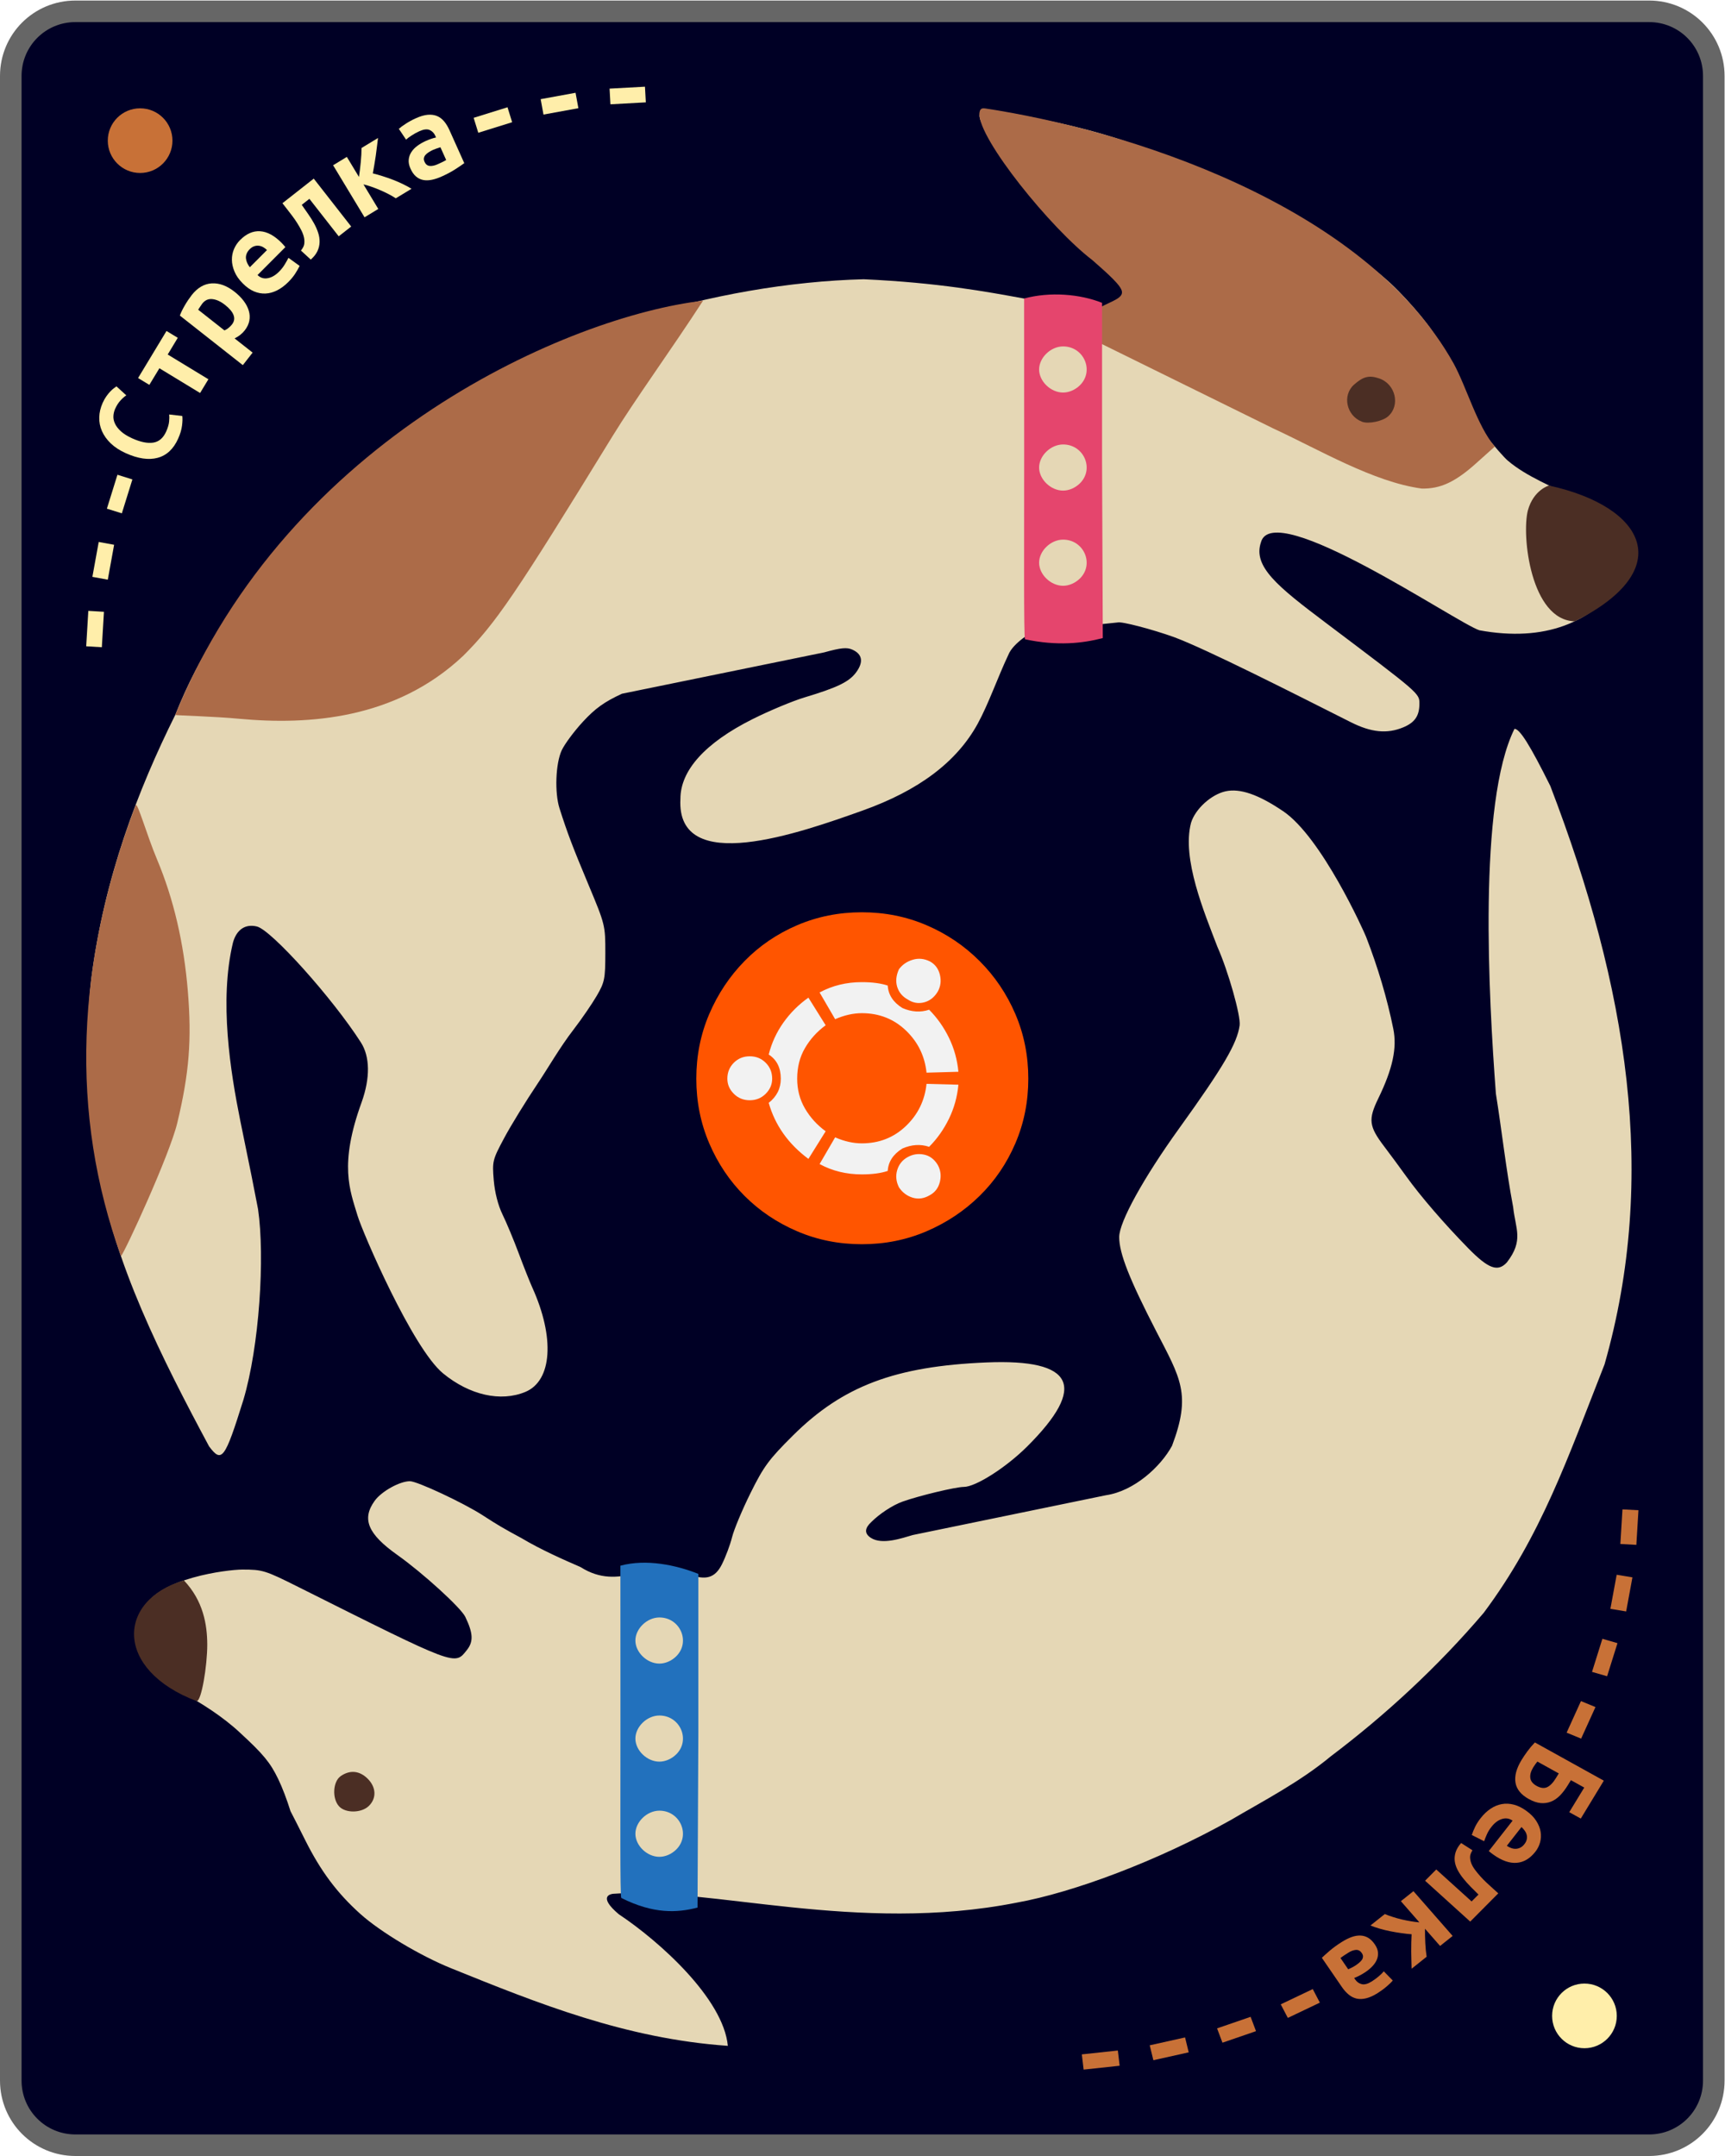 <?xml version="1.0" encoding="UTF-8" standalone="no"?>
<svg xmlns="http://www.w3.org/2000/svg" viewBox="0 0 800 1000" height="1000" width="800" version="1.1" id="Cosmos">
<g transform="matrix(1.333,0,0,-1.333,0,1000)">
<g transform="matrix(1,0,0,-1,0,750)">
<path style="fill:#000025; fill-opacity:1; fill-rule:nonzero; stroke:#666666; stroke-width:7.5; stroke-linecap:round; stroke-linejoin:round; stroke-miterlimit:4; stroke-dasharray:none; stroke-opacity:1" d="m 26.25,3.75 h 547.5 c 12.465,0 22.5,10.035 22.5,22.5 v 697.5 c 0,12.465 -10.035,22.5 -22.5,22.5 H 26.25 c -12.465,0 -22.5,-10.035 -22.5,-22.5 V 26.25 c 0,-12.465 10.035,-22.5 22.5,-22.5 z" />
</g>
<path style="fill:#e5d7b5; fill-opacity:1; fill-rule:nonzero; stroke:none" d="m 157.043,65.285 c -10.754,4.328 -24.664,12.645 -31.676,18.942 -8.078,7.253 -13.777,14.878 -19.152,25.617 -2.32,4.636 -4.637,9.203 -5.149,10.148 -1.257,4.008 -2.765,8.055 -4.3,11.235 -2.77,5.707 -5.157,8.589 -13.297,16.089 -5.891,5.516 -13.504,10.336 -19.914,13.813 -5.399,2.754 -12.743,9.527 -14.727,13.586 -2.883,5.89 -2.5,10.617 1.285,15.918 5.168,10.461 28.875,13.39 34.184,13.418 7.055,0 7.945,-0.278 19.402,-6.012 55.512,-27.797 54.434,-27.391 58.711,-22.019 2.36,2.96 2.227,5.839 -0.531,11.582 -1.527,3.175 -14.801,15.273 -23.594,21.503 -10.308,7.301 -12.504,12.524 -7.933,18.864 2.378,3.297 8.714,6.824 12.265,6.824 2.547,0 18.637,-7.535 25.313,-11.852 5.32,-3.445 7.019,-4.441 13.558,-7.984 6.746,-4.023 14.465,-7.414 20.453,-10.023 14.012,-8.829 23.036,3.101 37.45,-2.372 6.363,-2.585 9.472,-1.203 11.73,3.223 1.309,2.59 2.918,6.883 3.578,9.539 0.656,2.653 3.551,9.571 6.426,15.371 4.598,9.27 6.379,11.684 14.77,20.02 17.312,17.199 35.527,24.078 67.289,25.406 30.582,1.277 35.214,-8.285 14.171,-29.258 -7.332,-7.308 -17.921,-14.058 -22.043,-14.054 -2.785,0.003 -15.382,-3.012 -21.253,-5.094 -3.641,-1.289 -8.243,-4.43 -10.895,-7.098 -2.215,-2.047 -2.641,-3.929 -0.164,-5.543 3.965,-2.539 10.84,-0.078 14.574,0.996 l 67.219,13.848 c 9.848,1.449 19.082,10 22.973,17.203 6.777,17.918 2.945,23.484 -5.461,39.781 -9.399,18.227 -12.922,27.18 -12.922,32.844 0,5.25 8.457,20.586 20.84,37.789 15.367,21.352 20.207,29.594 21.062,35.875 0.445,3.281 -3.984,18.926 -7.73,27.317 -4.575,11.968 -12.453,30.671 -9.18,43.152 1.457,4.801 6.992,9.855 12.016,10.969 5.027,1.117 11.464,-1.114 20.066,-6.946 13.406,-9.093 28.086,-41.797 28.828,-43.707 4.121,-10.617 7.356,-21.547 9.461,-31.98 1.352,-6.684 -0.207,-13.922 -5.211,-24.215 -3.57,-7.344 -3.281,-9.715 2.035,-16.715 2.059,-2.711 5.508,-7.387 7.66,-10.387 4.989,-6.949 13.227,-16.503 21.59,-25.039 7.012,-7.156 10.297,-8.363 13.442,-4.929 5.953,7.707 2.992,11.609 2.187,19.215 -2.535,13.5 -3.871,26.085 -6.011,39.511 -2.52,33.496 -6.262,101.289 6.472,126.934 1.84,0 5.399,-5.676 12.473,-19.899 26.863,-70.113 37.539,-135.82 18.859,-201.242 -12.801,-32.535 -22.008,-59.633 -42.051,-86.465 -16.062,-18.855 -34.238,-35.605 -53.156,-49.886 -10.758,-8.946 -23.476,-15.524 -34.988,-22.282 -25.184,-14.101 -54.535,-25.105 -74.317,-28.66 -55.519,-10.965 -106.871,5.645 -140.363,3.082 -0.75,-0.054 -5.57,-0.769 1.895,-7.101 14.169,-9.41 36.412,-29.398 37.961,-45.809 -35.565,2.478 -66.121,14.8 -96.18,26.957 z M 72.73,246.938 c -16.019,29.902 -33.66,64.468 -38.429,96.945 -3.438,20.48 -4.938,44.945 -2.582,65.441 4.504,35.508 16.383,66.238 29.25,92.094 16.929,42.844 49.625,73.137 82.019,99.176 45.188,33.398 106.242,51.09 157.512,52.429 52.109,-2.394 66.848,-12.543 90.418,-9.105 4.945,-2.469 -0.531,5.211 -0.531,7.672 -18.153,14.828 -36.43,32.035 -47.285,53.23 -7.532,10.895 5.199,6.313 12.367,5.082 22.879,-3.937 42.726,-9.84 62.273,-19.988 11.207,-4.656 26.317,-10.156 35.875,-17.187 10.602,-6.184 21.266,-12.985 30.11,-21.067 7.089,-6.586 16.132,-17.656 16.132,-19.75 2.594,-6.613 5.778,-12.262 8.645,-19.297 1.492,-6.605 14.02,-21.003 16.031,-22.66 6.684,-5.746 16.051,-9.144 23.531,-13.312 6.461,-3.582 15.024,-10.68 16.668,-13.813 1.817,-3.453 1.809,-11.051 -0.015,-14.476 -10.774,-14.833 -27.231,-21.649 -50.02,-17.473 -7.95,2.604 -71.733,46.233 -75.992,30.637 -2.88,-8.473 5.836,-15.442 22.547,-28.036 32.82,-24.734 32.578,-24.527 32.578,-28.148 0,-4.242 -1.602,-6.566 -5.684,-8.25 -5.574,-2.301 -11.105,-1.75 -18.16,1.805 -19.847,10 -50.136,25.39 -61.523,29.613 -7.578,2.73 -18.363,5.539 -19.606,5.102 l -29.234,-3.036 c 0,0 -7.117,-3.918 -8.809,-8.238 -3.687,-7.785 -6.886,-17.058 -10.648,-23.941 -7.309,-13.328 -20.48,-23.254 -40.172,-30.274 -21.59,-7.695 -64.78,-23.04 -63.269,4.11 0,9.933 8.648,19.5 25.074,27.734 5.816,2.918 13.969,6.32 18.109,7.566 11.488,3.446 15.594,5.45 18.012,8.805 2.578,3.574 2.101,6.254 -1.383,7.82 -1.894,0.852 -4.004,0.649 -9.773,-0.953 l -70.395,-14.398 c -6.125,-2.836 -9.258,-5.082 -13.519,-9.688 -3.051,-3.297 -6.383,-7.777 -7.407,-9.957 -2.144,-4.566 -2.531,-14.761 -0.773,-20.261 2.762,-8.649 4.539,-13.332 10.058,-26.52 5.813,-13.894 5.883,-14.172 5.872,-23.801 -0.008,-8.968 -0.243,-10.152 -2.969,-14.843 -1.629,-2.805 -5.242,-8.075 -8.028,-11.704 -4.804,-6.218 -8.96,-13.511 -12.511,-18.808 -4.102,-6.102 -9.352,-14.641 -11.668,-18.981 -4.071,-7.609 -4.196,-8.117 -3.641,-14.718 0.356,-4.254 1.508,-8.754 3.047,-11.903 1.363,-2.781 3.895,-8.855 5.625,-13.488 1.734,-4.637 3.859,-9.992 4.723,-11.902 7.914,-17.453 6.922,-32.485 -2.407,-36.36 -8.578,-3.562 -19.406,-1.121 -28.628,6.457 -10.602,8.715 -27.973,48.942 -29.754,54.899 -2.606,8.742 -6.532,17.609 1.449,39.5 2.992,8.422 2.894,15.797 -0.274,20.746 -9.851,15.383 -31.105,39.086 -36.171,40.34 -4.04,1 -7.106,-1.067 -8.348,-5.629 -4.836,-20.242 -0.891,-44.828 2.551,-61.942 3.851,-18.75 4.558,-22.273 6.175,-30.738 2.454,-16.726 0.457,-47.82 -5.101,-66.441 C 78.223,242.426 77.16,240.992 72.73,246.938 Z" />
<path style="fill:#ac6b48; fill-opacity:1; fill-rule:nonzero; stroke:none" d="m 47.199,470.023 c 0.629,1.184 3.821,-10.273 7.453,-18.921 5.739,-13.672 9.309,-28.938 10.696,-45.743 1.406,-16.992 0.48,-28.574 -3.668,-45.894 C 59.012,348.32 43.504,314.668 42.086,313.098 24.242,362.641 26.332,415.184 47.199,470.023 Z m 36.09,30.059 c -8.562,0.824 -22.105,1.164 -22.32,1.336 39.66,97.07 137.789,138.824 183.629,144.141 -11.379,-17.551 -23.442,-34.032 -31.536,-47.207 -33.624,-54.821 -40.64,-65.145 -51.906,-76.356 -23.433,-22.109 -53.765,-24.141 -77.867,-21.914 z m 359.547,101.098 -66.531,32.769 c 0.019,11.215 16.558,10.363 13.73,15.656 -1.086,2.379 -6.758,7.204 -10.07,10.141 -14.285,10.887 -39.52,42.016 -39.238,50.926 0.191,1.668 0.734,1.98 2.144,1.769 48.149,-7.316 131.652,-32.902 162.852,-88.699 4.582,-8.39 8.228,-21.777 14.344,-28.938 L 514.203,589.559 c -8.062,-7.383 -13.262,-9.469 -19.551,-9.371 -16.773,2.261 -35.683,13.527 -51.816,20.992 z" />
<path style="fill:#4b2e24; fill-opacity:1; fill-rule:nonzero; stroke:none" d="m 117.969,121.66 c -2.489,2.715 -2.168,8.633 0.57,10.528 3.211,2.218 6.531,1.902 9.363,-0.891 2.985,-2.949 3.168,-6.789 0.453,-9.469 -2.562,-2.531 -8.14,-2.621 -10.386,-0.168 z M 63.98,200.293 c 6.75,-7.137 8.09,-15.367 8.129,-22.281 0.008,-7.578 -2.043,-19.739 -3.671,-19.739 -28.708,10.875 -27.879,35.079 -4.458,42.02 z m 467.586,372.289 c 1.969,7.18 7.34,8.664 7.34,8.664 33.582,-7.348 44.875,-29.262 9,-47.254 -15.394,0.363 -18.578,29.977 -16.34,38.59 z m -57.722,30.867 c -5.418,2.098 -6.934,9.188 -2.762,12.895 3.215,2.855 5.281,3.363 8.789,2.156 5.649,-1.945 7.391,-9.328 3.106,-13.156 -1.961,-1.75 -6.872,-2.77 -9.133,-1.895 z" />
<path style="fill:#2271bd; fill-opacity:1; fill-rule:nonzero; stroke:none" d="m 216.156,89.789 c -0.468,0.715 -0.285,28.938 -0.293,59.691 l -0.015,55.918 c 8.996,2.434 19.429,0.227 27.117,-2.855 v -55.172 l -0.289,-60.93 c -7.082,-1.847 -15.289,-2.281 -26.52,3.348 z m 19.035,16.773 c 5.172,4.977 1.508,13.594 -5.785,13.594 -4.289,0 -8.344,-3.906 -8.344,-8.031 0,-4.125 4.055,-8.027 8.344,-8.027 2.032,0 4.172,0.91 5.785,2.464 z m 0,33.114 c 5.172,4.98 1.508,13.594 -5.785,13.594 -4.289,0 -8.344,-3.903 -8.344,-8.028 0,-4.125 4.055,-8.027 8.344,-8.027 2.032,0 4.172,0.91 5.785,2.461 z m 0,34.121 c 5.172,4.976 1.508,13.59 -5.785,13.59 -4.289,0 -8.344,-3.903 -8.344,-8.028 0,-4.125 4.055,-8.027 8.344,-8.027 2.032,0 4.172,0.91 5.785,2.465 z" />
<path style="fill:#e5456d; fill-opacity:1; fill-rule:nonzero; stroke:none" d="m 356.613,527.746 c -0.472,0.715 -0.285,33.246 -0.293,64 l -0.015,54.574 c 8.992,2.43 19.429,1.571 27.117,-1.511 v -55.172 l 0.254,-61.469 c -7.078,-1.848 -15.832,-2.816 -27.063,-0.422 z m 19.032,21.082 c 5.175,4.977 1.507,13.594 -5.782,13.594 -4.289,0 -8.343,-3.902 -8.343,-8.031 0,-4.125 4.054,-8.028 8.343,-8.028 2.032,0 4.168,0.91 5.782,2.465 z m 0,33.113 c 5.175,4.981 1.507,13.594 -5.782,13.594 -4.289,0 -8.343,-3.902 -8.343,-8.027 0,-4.125 4.054,-8.028 8.343,-8.028 2.032,0 4.168,0.911 5.782,2.461 z m 0,34.121 c 5.175,4.977 1.507,13.59 -5.782,13.59 -4.289,0 -8.343,-3.902 -8.343,-8.027 0,-4.125 4.054,-8.027 8.343,-8.027 2.032,0 4.168,0.91 5.782,2.464 z" />
<path style="fill:#f2f2f2; fill-opacity:1; fill-rule:nonzero; stroke:none" d="m 356.25,375 c 0,-31.066 -25.184,-56.25 -56.25,-56.25 -31.066,0 -56.25,25.184 -56.25,56.25 0,31.066 25.184,56.25 56.25,56.25 31.066,0 56.25,-25.184 56.25,-56.25 z" />
<path style="fill:#ff5500; fill-opacity:1; fill-rule:nonzero; stroke:none" d="m 357.758,374.852 c 0,-8 -1.5,-15.5 -4.5,-22.5 -3,-7 -7.153,-13.102 -12.453,-18.297 -5.305,-5.2 -11.453,-9.297 -18.453,-12.297 -7,-3 -14.5,-4.5 -22.5,-4.5 -8,0 -15.5,1.5 -22.5,4.5 -7,3 -13.102,7.097 -18.297,12.297 -5.2,5.195 -9.297,11.297 -12.297,18.297 -3,7 -4.5,14.5 -4.5,22.5 0,8 1.5,15.5 4.5,22.5 3,7 7.097,13.148 12.297,18.453 5.195,5.3 11.297,9.453 18.297,12.453 7,3 14.5,4.5 22.5,4.5 8,0 15.5,-1.5 22.5,-4.5 7,-3 13.148,-7.153 18.453,-12.453 5.3,-5.305 9.453,-11.453 12.453,-18.453 3,-7 4.5,-14.5 4.5,-22.5 z m -96.906,7.796 c -2.2,0 -4.047,-0.75 -5.547,-2.25 -1.5,-1.5 -2.25,-3.351 -2.25,-5.546 0,-2 0.75,-3.75 2.25,-5.25 1.5,-1.5 3.347,-2.25 5.547,-2.25 2.195,0 4.046,0.75 5.546,2.25 1.5,1.5 2.25,3.25 2.25,5.25 0,2.195 -0.75,4.046 -2.25,5.546 -1.5,1.5 -3.351,2.25 -5.546,2.25 z m 54.906,-35.093 c -1.805,-1 -3.008,-2.5 -3.61,-4.5 -0.593,-2 -0.39,-4 0.61,-6 1.195,-1.805 2.797,-3.008 4.797,-3.61 2,-0.593 4,-0.293 6,0.907 1.8,1 2.953,2.546 3.453,4.64 0.5,2.102 0.25,4.055 -0.75,5.86 -1.211,2 -2.813,3.195 -4.813,3.593 -2,0.407 -3.898,0.11 -5.687,-0.89 z m -38.406,27.297 c 0,4 0.898,7.546 2.703,10.64 1.8,3.102 4.203,5.754 7.203,7.953 l -6,9.61 c -3.406,-2.407 -6.313,-5.309 -8.719,-8.703 -2.398,-3.399 -4.094,-7.094 -5.094,-11.094 2.801,-1.805 4.203,-4.606 4.203,-8.406 0,-3.399 -1.402,-6.2 -4.203,-8.407 2.207,-7.793 6.813,-14.293 13.813,-19.5 l 6,9.61 c -3,2.195 -5.403,4.843 -7.203,7.937 -1.805,3.102 -2.703,6.555 -2.703,10.36 z m 22.5,22.796 c 6,0 11.097,-2 15.296,-6 4.196,-4 6.598,-8.902 7.204,-14.703 l 11.093,0.313 c -0.398,4.195 -1.496,8.144 -3.297,11.844 -1.804,3.695 -4.101,6.945 -6.89,9.75 -3,-1 -6.106,-0.805 -9.313,0.593 -3.199,2 -4.898,4.602 -5.093,7.813 -2.399,0.789 -5.399,1.187 -9,1.187 -5.399,0 -10.297,-1.199 -14.704,-3.593 l 5.407,-9.297 c 3.195,1.394 6.297,2.093 9.297,2.093 z m 0,-45.296 c -3,0 -6.102,0.695 -9.297,2.093 l -5.407,-9.297 c 4.407,-2.398 9.305,-3.593 14.704,-3.593 3.601,0 6.601,0.398 9,1.203 0.195,3.195 1.894,5.797 5.093,7.797 3.207,1.394 6.313,1.593 9.313,0.593 2.789,2.801 5.086,6.051 6.89,9.75 1.801,3.696 2.899,7.649 3.297,11.86 l -11.093,0.297 c -0.606,-5.805 -3.008,-10.703 -7.204,-14.703 -4.199,-4 -9.296,-6 -15.296,-6 z m 15.906,50.093 c 1.789,-1.199 3.687,-1.547 5.687,-1.047 2,0.5 3.602,1.75 4.813,3.75 1,1.801 1.25,3.75 0.75,5.844 -0.5,2.102 -1.653,3.656 -3.453,4.656 -2,1 -4,1.196 -6,0.594 -2,-0.594 -3.602,-1.695 -4.797,-3.297 -1,-2.199 -1.203,-4.25 -0.61,-6.156 0.602,-1.898 1.805,-3.344 3.61,-4.344 z" />
<path style="fill:#ffeeaa; fill-opacity:1; fill-rule:nonzero; stroke:none" d="m 29.992,525.309 0.735,12.328 5.437,-0.328 -0.734,-12.329 z" />
<path style="fill:#ffeeaa; fill-opacity:1; fill-rule:nonzero; stroke:none" d="m 32.141,549.469 2.203,12.14 5.359,-0.984 -2.203,-12.141 z" />
<path style="fill:#ffeeaa; fill-opacity:1; fill-rule:nonzero; stroke:none" d="m 37.188,573.195 3.671,11.797 5.203,-1.625 -3.671,-11.797 z" />
<path style="fill:#ffeeaa; fill-opacity:1; fill-rule:nonzero; stroke:none" d="m 61.973,597.547 c -1.606,-3.586 -3.977,-5.805 -7.11,-6.656 -3.144,-0.844 -6.843,-0.309 -11.093,1.609 -2.102,0.945 -3.844,2.078 -5.219,3.391 -1.375,1.32 -2.399,2.754 -3.078,4.297 -0.676,1.539 -0.989,3.144 -0.938,4.812 0.043,1.664 0.438,3.336 1.188,5.016 0.406,0.906 0.851,1.687 1.328,2.343 0.469,0.657 0.929,1.211 1.375,1.672 0.437,0.457 0.851,0.821 1.234,1.094 0.375,0.281 0.664,0.488 0.86,0.625 l 3.421,-3.125 c -0.687,-0.461 -1.375,-1.07 -2.062,-1.828 -0.688,-0.75 -1.289,-1.699 -1.813,-2.844 -0.351,-0.793 -0.554,-1.633 -0.609,-2.515 -0.051,-0.887 0.133,-1.774 0.547,-2.657 0.406,-0.886 1.09,-1.773 2.047,-2.656 0.949,-0.875 2.258,-1.695 3.922,-2.453 2.898,-1.305 5.339,-1.805 7.328,-1.5 1.992,0.301 3.492,1.586 4.515,3.859 0.582,1.313 0.922,2.469 1.016,3.469 0.094,1 0.102,1.82 0.031,2.469 l 4.563,-0.531 c 0.113,-0.907 0.078,-2.055 -0.11,-3.438 -0.179,-1.375 -0.625,-2.859 -1.343,-4.453 z" />
<path style="fill:#ffeeaa; fill-opacity:1; fill-rule:nonzero; stroke:none" d="m 61.848,632.645 -3.5,-5.813 14.156,-8.609 -2.891,-4.782 -14.156,8.61 -3.5,-5.781 -3.922,2.375 9.891,16.375 z" />
<path style="fill:#ffeeaa; fill-opacity:1; fill-rule:nonzero; stroke:none" d="m 78.277,644.105 c -1.488,1.176 -2.941,1.844 -4.359,2 -1.414,0.165 -2.598,-0.355 -3.547,-1.562 -0.25,-0.324 -0.504,-0.695 -0.766,-1.109 -0.269,-0.407 -0.488,-0.746 -0.656,-1.016 l 9.125,-7.188 c 0.406,0.133 0.848,0.391 1.328,0.766 0.489,0.375 0.922,0.801 1.297,1.281 0.813,1.039 0.992,2.141 0.547,3.297 -0.449,1.156 -1.437,2.332 -2.969,3.531 z m 3.328,4.563 c 1.282,-1.012 2.344,-2.078 3.188,-3.203 0.844,-1.125 1.43,-2.262 1.766,-3.406 0.343,-1.149 0.406,-2.305 0.187,-3.469 -0.219,-1.156 -0.758,-2.281 -1.609,-3.375 -0.867,-1.117 -2.039,-2.043 -3.516,-2.781 l 6.266,-4.938 -3.407,-4.359 -21.906,17.25 c 0.367,1.008 0.922,2.16 1.672,3.453 0.75,1.301 1.57,2.523 2.453,3.672 2.024,2.57 4.352,3.929 6.985,4.078 2.625,0.144 5.265,-0.828 7.921,-2.922 z" />
<path style="fill:#ffeeaa; fill-opacity:1; fill-rule:nonzero; stroke:none" d="m 84.449,651.586 c -1.32,1.32 -2.273,2.687 -2.859,4.094 -0.594,1.406 -0.895,2.769 -0.906,4.093 -0.02,1.321 0.226,2.579 0.734,3.766 0.512,1.188 1.215,2.227 2.109,3.125 2.2,2.207 4.524,3.227 6.969,3.063 2.445,-0.157 4.922,-1.485 7.422,-3.985 0.25,-0.262 0.504,-0.539 0.766,-0.828 0.269,-0.281 0.472,-0.516 0.609,-0.703 l -9.688,-9.719 c 0.981,-0.98 2.149,-1.351 3.516,-1.109 1.375,0.238 2.695,1 3.969,2.281 0.781,0.781 1.437,1.613 1.969,2.5 0.539,0.883 0.972,1.656 1.296,2.313 l 3.891,-2.813 c -0.449,-0.906 -0.976,-1.824 -1.578,-2.75 -0.606,-0.93 -1.383,-1.871 -2.328,-2.828 -1.274,-1.274 -2.578,-2.246 -3.922,-2.922 -1.336,-0.68 -2.68,-1.047 -4.031,-1.109 -1.356,-0.063 -2.696,0.187 -4.032,0.75 -1.332,0.57 -2.632,1.5 -3.906,2.781 z m 8.438,11.594 c -0.407,0.406 -0.844,0.738 -1.313,1 -0.469,0.269 -0.969,0.437 -1.5,0.5 -0.539,0.07 -1.082,0.015 -1.625,-0.172 -0.539,-0.18 -1.078,-0.531 -1.609,-1.063 -0.5,-0.511 -0.848,-1.043 -1.047,-1.593 -0.207,-0.543 -0.281,-1.079 -0.219,-1.61 0.055,-0.531 0.203,-1.062 0.453,-1.594 0.243,-0.523 0.539,-1.007 0.891,-1.453 z" />
<path style="fill:#ffeeaa; fill-opacity:1; fill-rule:nonzero; stroke:none" d="m 104.984,678.91 c 0.75,-1.062 1.496,-2.133 2.235,-3.203 0.75,-1.062 1.426,-2.141 2.031,-3.234 0.602,-1.086 1.082,-2.172 1.438,-3.266 0.363,-1.094 0.531,-2.18 0.5,-3.25 -0.024,-1.062 -0.266,-2.105 -0.735,-3.125 -0.469,-1.023 -1.246,-2.012 -2.328,-2.969 l -3.422,3.141 c 0.68,0.844 1.063,1.617 1.156,2.328 0.086,0.719 0.059,1.422 -0.078,2.109 -0.156,0.789 -0.445,1.618 -0.875,2.485 -0.437,0.875 -0.937,1.754 -1.5,2.64 -0.562,0.895 -1.164,1.766 -1.812,2.61 -0.645,0.851 -1.254,1.644 -1.828,2.375 l -1.5,1.922 10.89,8.562 13.032,-16.672 -4.344,-3.406 -10.203,13.047 z" />
<path style="fill:#ffeeaa; fill-opacity:1; fill-rule:nonzero; stroke:none" d="m 124.891,688.609 c 0.238,1.625 0.445,3.348 0.625,5.172 0.175,1.832 0.265,3.469 0.265,4.907 l 5.735,3.484 c -0.106,-0.875 -0.227,-1.844 -0.36,-2.906 -0.125,-1.063 -0.265,-2.153 -0.422,-3.266 -0.156,-1.105 -0.328,-2.188 -0.515,-3.25 -0.18,-1.055 -0.352,-2.016 -0.516,-2.891 1.008,-0.242 2.129,-0.558 3.359,-0.953 1.239,-0.386 2.477,-0.82 3.719,-1.297 1.239,-0.48 2.414,-0.996 3.531,-1.547 1.114,-0.542 2.067,-1.062 2.86,-1.562 l -5.469,-3.312 c -0.687,0.457 -1.523,0.941 -2.5,1.453 -0.98,0.507 -1.984,0.984 -3.015,1.421 -1.032,0.446 -2.059,0.844 -3.079,1.188 -1.023,0.352 -1.906,0.613 -2.656,0.781 l 5.156,-8.547 -4.781,-2.906 -10.937,18.11 4.781,2.906 z" />
<path style="fill:#ffeeaa; fill-opacity:1; fill-rule:nonzero; stroke:none" d="m 152.324,693.059 c 0.539,0.238 1.067,0.484 1.578,0.734 0.52,0.25 0.961,0.488 1.328,0.719 l -2,4.437 c -0.343,-0.094 -0.761,-0.23 -1.25,-0.406 -0.492,-0.168 -0.929,-0.336 -1.312,-0.5 -0.512,-0.242 -1,-0.508 -1.469,-0.797 -0.461,-0.293 -0.84,-0.605 -1.14,-0.937 -0.293,-0.325 -0.481,-0.688 -0.563,-1.094 -0.086,-0.406 -0.012,-0.856 0.219,-1.344 0.383,-0.875 0.988,-1.351 1.812,-1.422 0.821,-0.074 1.754,0.129 2.797,0.61 z m -7.703,15.953 c 1.582,0.718 2.977,1.129 4.188,1.234 1.218,0.102 2.289,-0.039 3.218,-0.422 0.938,-0.386 1.758,-1 2.469,-1.844 0.707,-0.843 1.332,-1.871 1.875,-3.078 l 5.156,-11.484 c -0.668,-0.5 -1.679,-1.188 -3.031,-2.063 -1.344,-0.875 -2.918,-1.718 -4.719,-2.531 -1.23,-0.562 -2.398,-0.961 -3.5,-1.187 -1.093,-0.231 -2.109,-0.258 -3.047,-0.078 -0.937,0.187 -1.777,0.597 -2.515,1.234 -0.742,0.633 -1.375,1.547 -1.906,2.734 -0.5,1.114 -0.704,2.149 -0.61,3.11 0.094,0.968 0.406,1.851 0.938,2.656 0.519,0.801 1.211,1.519 2.078,2.156 0.863,0.633 1.812,1.188 2.844,1.656 1.32,0.594 2.535,1.008 3.64,1.25 l -0.265,0.61 c -0.438,0.957 -1.102,1.625 -1.985,2 -0.887,0.375 -2.07,0.226 -3.547,-0.438 -0.961,-0.437 -1.851,-0.929 -2.672,-1.468 -0.832,-0.532 -1.484,-1.016 -1.953,-1.454 l -2.515,3.75 c 0.543,0.5 1.351,1.094 2.422,1.782 1.062,0.695 2.211,1.32 3.437,1.875 z" />
<path style="fill:#ffeeaa; fill-opacity:1; fill-rule:nonzero; stroke:none" d="m 164.789,709.191 11.781,3.672 1.61,-5.203 -11.782,-3.672 z" />
<path style="fill:#ffeeaa; fill-opacity:1; fill-rule:nonzero; stroke:none" d="m 188.102,715.684 12.14,2.218 0.985,-5.359 -12.141,-2.219 z" />
<path style="fill:#ffeeaa; fill-opacity:1; fill-rule:nonzero; stroke:none" d="m 212.078,719.352 12.313,0.671 0.297,-5.453 -12.313,-0.672 z" />
<path style="fill:#c87137; fill-opacity:1; fill-rule:nonzero; stroke:none" d="m 570.039,224.695 -0.734,-12.047 -5.563,0.297 0.735,12.047 z" />
<path style="fill:#c87137; fill-opacity:1; fill-rule:nonzero; stroke:none" d="m 567.945,201.34 -2.187,-11.86 -5.485,0.907 2.188,11.859 z" />
<path style="fill:#c87137; fill-opacity:1; fill-rule:nonzero; stroke:none" d="m 562.742,178.445 -3.609,-11.515 -5.25,1.515 3.609,11.516 z" />
<path style="fill:#c87137; fill-opacity:1; fill-rule:nonzero; stroke:none" d="m 555.082,156.211 -4.984,-10.984 -5.047,2.078 4.984,10.984 z" />
<path style="fill:#c87137; fill-opacity:1; fill-rule:nonzero; stroke:none" d="m 551.18,128.195 -4.641,2.578 -1.062,-1.734 c -0.856,-1.406 -1.766,-2.601 -2.735,-3.594 -0.969,-0.988 -2.015,-1.703 -3.14,-2.14 -1.118,-0.446 -2.313,-0.614 -3.594,-0.5 -1.27,0.117 -2.645,0.586 -4.125,1.406 -2.695,1.492 -4.238,3.391 -4.625,5.703 -0.383,2.313 0.324,4.949 2.125,7.906 0.531,0.875 1.199,1.868 2,2.969 0.805,1.094 1.679,2.133 2.625,3.109 l 23.984,-13.296 -8.015,-13.188 -4.016,2.219 z m -17.75,7.032 c -0.821,-1.352 -1.16,-2.582 -1.016,-3.688 0.137,-1.101 0.871,-2.023 2.203,-2.766 1.414,-0.781 2.645,-0.921 3.688,-0.421 1.039,0.492 2.054,1.554 3.047,3.187 l 0.968,1.578 -7.437,4.125 c -0.156,-0.187 -0.383,-0.476 -0.688,-0.875 -0.3,-0.406 -0.554,-0.785 -0.765,-1.14 z" />
<path style="fill:#c87137; fill-opacity:1; fill-rule:nonzero; stroke:none" d="m 530.984,120.133 c 1.52,-1.082 2.68,-2.254 3.485,-3.516 0.812,-1.258 1.32,-2.523 1.531,-3.797 0.207,-1.269 0.145,-2.504 -0.188,-3.703 -0.335,-1.195 -0.882,-2.281 -1.64,-3.25 -1.887,-2.394 -4.07,-3.679 -6.547,-3.859 -2.469,-0.176 -5.145,0.765 -8.031,2.828 -0.289,0.211 -0.594,0.434 -0.906,0.672 -0.313,0.23 -0.551,0.43 -0.719,0.594 l 8.281,10.578 c -1.137,0.804 -2.371,0.996 -3.703,0.578 -1.332,-0.414 -2.539,-1.317 -3.625,-2.703 -0.676,-0.852 -1.219,-1.739 -1.625,-2.657 -0.406,-0.914 -0.719,-1.707 -0.938,-2.375 l -4.312,2.172 c 0.312,0.93 0.703,1.875 1.172,2.844 0.461,0.961 1.093,1.961 1.906,3 1.086,1.387 2.25,2.492 3.5,3.313 1.242,0.824 2.531,1.355 3.875,1.593 1.344,0.243 2.727,0.18 4.156,-0.187 1.426,-0.363 2.867,-1.07 4.328,-2.125 z m -6.734,-12.188 c 0.469,-0.332 0.957,-0.593 1.469,-0.781 0.519,-0.195 1.051,-0.289 1.593,-0.281 0.54,0.012 1.067,0.14 1.579,0.39 0.519,0.243 1.004,0.649 1.453,1.219 0.437,0.555 0.711,1.106 0.828,1.656 0.125,0.543 0.117,1.071 -0.016,1.579 -0.125,0.511 -0.355,1 -0.687,1.468 -0.324,0.461 -0.699,0.883 -1.125,1.266 z" />
<path style="fill:#c87137; fill-opacity:1; fill-rule:nonzero; stroke:none" d="m 514.383,90.969 c -0.918,0.918 -1.84,1.84 -2.766,2.765 -0.918,0.93 -1.762,1.875 -2.531,2.844 -0.781,0.961 -1.43,1.938 -1.953,2.938 -0.531,1 -0.863,2.023 -1,3.062 -0.133,1.031 -0.035,2.074 0.297,3.125 0.336,1.055 0.968,2.121 1.906,3.203 l 3.953,-2.531 c -0.574,-0.914 -0.851,-1.723 -0.828,-2.422 0.019,-0.695 0.148,-1.375 0.391,-2.031 0.281,-0.738 0.703,-1.492 1.265,-2.266 0.571,-0.769 1.207,-1.547 1.906,-2.328 0.696,-0.781 1.438,-1.535 2.219,-2.266 0.789,-0.726 1.531,-1.406 2.219,-2.031 l 1.812,-1.64 -9.765,-9.829 -15.703,14.219 3.89,3.922 12.297,-11.125 z" />
<path style="fill:#c87137; fill-opacity:1; fill-rule:nonzero; stroke:none" d="m 495.77,79.082 c -0.012,-1.582 0.023,-3.258 0.109,-5.031 0.094,-1.77 0.25,-3.344 0.469,-4.719 l -5.235,-4.172 c -0.031,0.844 -0.054,1.781 -0.078,2.813 -0.031,1.031 -0.051,2.089 -0.062,3.172 -0.008,1.074 0,2.132 0.031,3.171 0.031,1.043 0.07,1.993 0.109,2.844 -1.062,0.063 -2.238,0.188 -3.531,0.375 -1.289,0.188 -2.594,0.414 -3.906,0.672 -1.313,0.262 -2.567,0.57 -3.766,0.922 -1.195,0.355 -2.234,0.715 -3.109,1.078 l 5,3.984 c 0.75,-0.332 1.656,-0.664 2.719,-1 1.054,-0.343 2.136,-0.644 3.25,-0.906 1.105,-0.258 2.195,-0.473 3.265,-0.64 1.063,-0.176 1.992,-0.29 2.781,-0.344 l -6.437,7.359 4.375,3.485 13.641,-15.579 -4.375,-3.484 z" />
<path style="fill:#c87137; fill-opacity:1; fill-rule:nonzero; stroke:none" d="m 469.031,70.695 c -0.5,-0.312 -0.984,-0.625 -1.453,-0.937 -0.476,-0.313 -0.879,-0.602 -1.203,-0.875 l 2.687,-3.922 c 0.336,0.137 0.731,0.324 1.188,0.562 0.461,0.231 0.867,0.461 1.219,0.688 0.48,0.305 0.929,0.633 1.343,0.984 0.418,0.344 0.75,0.696 1,1.047 0.243,0.356 0.372,0.731 0.391,1.125 0.024,0.399 -0.117,0.813 -0.422,1.25 -0.531,0.781 -1.211,1.149 -2.047,1.094 -0.832,-0.063 -1.734,-0.399 -2.703,-1.016 z m 10.235,-14.031 c -1.469,-0.914 -2.805,-1.516 -4,-1.797 -1.207,-0.289 -2.305,-0.32 -3.297,-0.094 -0.989,0.231 -1.907,0.696 -2.75,1.391 -0.844,0.699 -1.629,1.578 -2.36,2.641 l -6.968,10.156 c 0.586,0.574 1.48,1.383 2.687,2.422 1.211,1.043 2.652,2.09 4.328,3.14 1.149,0.719 2.25,1.274 3.313,1.657 1.062,0.386 2.086,0.562 3.062,0.531 0.969,-0.031 1.875,-0.289 2.719,-0.781 0.832,-0.489 1.609,-1.258 2.328,-2.313 0.676,-0.988 1.039,-1.945 1.094,-2.875 0.062,-0.937 -0.11,-1.828 -0.516,-2.672 -0.398,-0.843 -0.98,-1.632 -1.75,-2.375 -0.758,-0.738 -1.625,-1.41 -2.594,-2.015 -1.218,-0.758 -2.363,-1.336 -3.437,-1.735 l 0.375,-0.547 c 0.586,-0.851 1.352,-1.39 2.297,-1.609 0.949,-0.219 2.109,0.106 3.484,0.969 0.883,0.562 1.696,1.164 2.438,1.797 0.75,0.636 1.32,1.203 1.719,1.703 l 3.124,-3.188 c -0.46,-0.57 -1.171,-1.269 -2.14,-2.093 -0.961,-0.821 -2.012,-1.594 -3.156,-2.313 z" />
<path style="fill:#c87137; fill-opacity:1; fill-rule:nonzero; stroke:none" d="m 459.195,53.363 -11.14,-5.312 -2.469,4.719 11.141,5.312 z" />
<path style="fill:#c87137; fill-opacity:1; fill-rule:nonzero; stroke:none" d="m 436.98,43.441 -11.671,-4.015 -1.875,4.984 11.671,4.016 z" />
<path style="fill:#c87137; fill-opacity:1; fill-rule:nonzero; stroke:none" d="m 413.566,36.066 -12.296,-2.734 -1.266,5.188 12.297,2.734 z" />
<path style="fill:#c87137; fill-opacity:1; fill-rule:nonzero; stroke:none" d="m 389.539,31.406 -12.531,-1.344 -0.625,5.297 12.531,1.344 z" />
<path style="fill:#c87137; fill-opacity:1; fill-rule:nonzero; stroke:none" d="M 60,701.25 C 60,695.035 54.965,690 48.75,690 c -6.215,0 -11.25,5.035 -11.25,11.25 0,6.215 5.035,11.25 11.25,11.25 6.215,0 11.25,-5.035 11.25,-11.25 z" />
<path style="fill:#ffeeaa; fill-opacity:1; fill-rule:nonzero; stroke:none" d="m 562.5,48.75 c 0,-6.215 -5.035,-11.25 -11.25,-11.25 -6.215,0 -11.25,5.035 -11.25,11.25 0,6.215 5.035,11.25 11.25,11.25 6.215,0 11.25,-5.035 11.25,-11.25 z" />
</g>
</svg>
